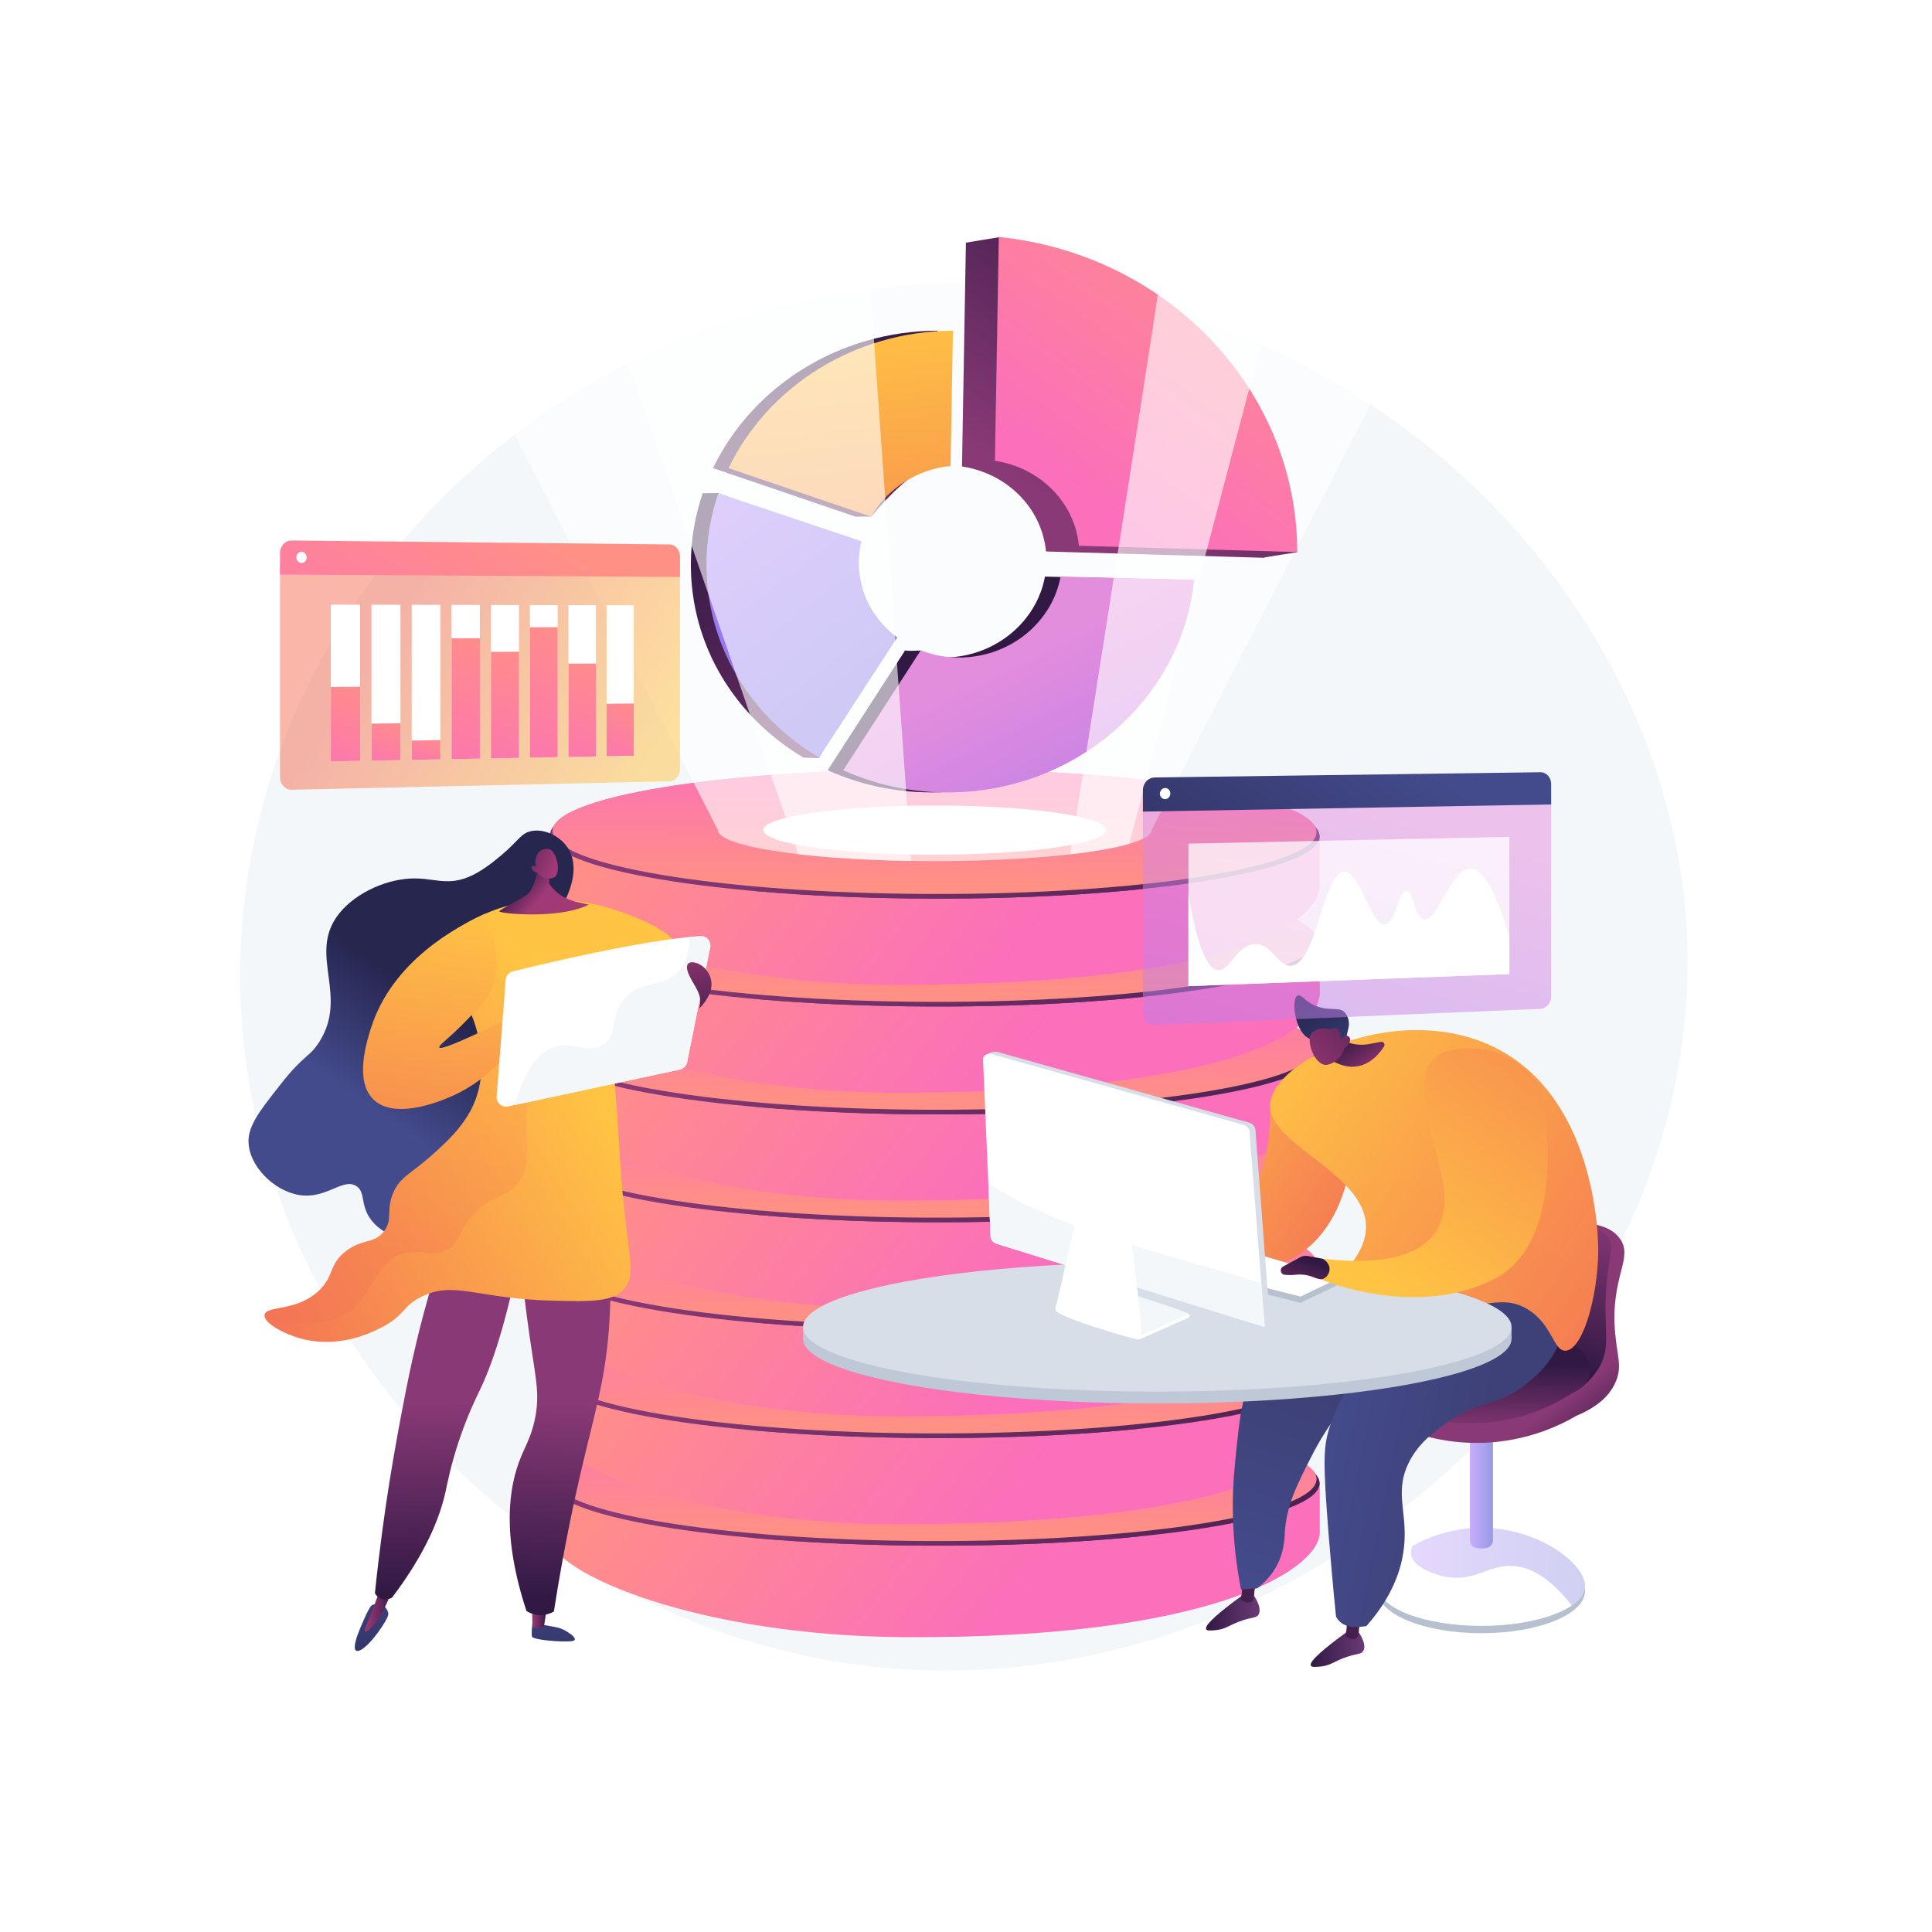 <?xml version="1.0" encoding="utf-8"?>
<!-- Generator: Adobe Illustrator 27.5.0, SVG Export Plug-In . SVG Version: 6.00 Build 0)  -->
<svg version="1.1" xmlns="http://www.w3.org/2000/svg" xmlns:xlink="http://www.w3.org/1999/xlink" x="0px" y="0px"
	 viewBox="0 0 3710 3710" style="enable-background:new 0 0 3710 3710;" xml:space="preserve">
<g id="Background">
	<g>
		<g>
			<rect style="fill:#FFFFFF;" width="3710" height="3710"/>
		</g>
	</g>
</g>
<g id="Illustration">
	<g>
		<path style="fill:#F4F7FA;" d="M1894.118,543.764C1182.55,523.042,566.182,1032.218,473.059,1700.319
			c-101.816,730.478,458.567,1387.733,1148.095,1493.002c857.657,130.938,1689.535-626.55,1614.841-1448.311
			C3179.719,1125.886,2617.441,564.828,1894.118,543.764z"/>
		<g>
			<g>
				<linearGradient id="SVGID_1_" gradientUnits="userSpaceOnUse" x1="1344.496" y1="2556.74" x2="1970.58" y2="3047.787">
					<stop  offset="0" style="stop-color:#FF9085"/>
					<stop  offset="1" style="stop-color:#FB6FBB"/>
				</linearGradient>
				<path style="fill:url(#SVGID_1_);" d="M1056.137,2845.855v109.042l0.158,0.006c6.684,65.813,281.953,186.684,681.763,188.919
					c587.858,3.285,786.386-127.988,795.624-195.204h0.219v-100.476L1056.137,2845.855z"/>
				
					<linearGradient id="SVGID_00000065069379414667909880000016598657580393501611_" gradientUnits="userSpaceOnUse" x1="3024.591" y1="3037.625" x2="1197.658" y2="2736.141" gradientTransform="matrix(1 0.022 0 1 0 -26.695)">
					<stop  offset="0" style="stop-color:#311944"/>
					<stop  offset="1" style="stop-color:#893976"/>
				</linearGradient>
				<path style="fill:url(#SVGID_00000065069379414667909880000016598657580393501611_);" d="M2533.901,2848.547
					c0,67.782-339.189,121.305-750.833,119.576c-404.355-1.698-726.932-56.252-726.932-121.876
					c0-65.624,322.578-119.174,726.932-119.614C2194.712,2726.187,2533.901,2780.766,2533.901,2848.547z"/>
				
					<linearGradient id="SVGID_00000159461001019346922140000000389309995947475353_" gradientUnits="userSpaceOnUse" x1="1796.683" y1="2929.864" x2="1791.59" y2="2670.136" gradientTransform="matrix(1 0.022 0 1 0 -26.695)">
					<stop  offset="0" style="stop-color:#FF9085"/>
					<stop  offset="1" style="stop-color:#FB6FBB"/>
				</linearGradient>
				<path style="fill:url(#SVGID_00000159461001019346922140000000389309995947475353_);" d="M2528.176,2840.299
					c0,67.273-336.599,120.507-745.199,118.927c-401.475-1.553-721.831-55.618-721.831-120.782
					c0-65.163,320.355-118.418,721.831-118.955C2191.577,2718.941,2528.176,2773.025,2528.176,2840.299z"/>
				
					<linearGradient id="SVGID_00000110454538236191788500000016695271131329452968_" gradientUnits="userSpaceOnUse" x1="1348.441" y1="2551.263" x2="1970.965" y2="3039.517">
					<stop  offset="0" style="stop-color:#FF9085"/>
					<stop  offset="1" style="stop-color:#FB6FBB"/>
				</linearGradient>
				<polygon style="fill:url(#SVGID_00000110454538236191788500000016695271131329452968_);" points="2533.901,2948.619 
					2533.901,2848.143 1056.137,2845.855 1056.137,2954.897 				"/>
				
					<linearGradient id="SVGID_00000026849692829209325760000008336902321507802032_" gradientUnits="userSpaceOnUse" x1="3024.591" y1="3037.625" x2="1197.658" y2="2736.141" gradientTransform="matrix(1 0.022 0 1 0 -26.695)">
					<stop  offset="0" style="stop-color:#311944"/>
					<stop  offset="1" style="stop-color:#893976"/>
				</linearGradient>
				<path style="fill:url(#SVGID_00000026849692829209325760000008336902321507802032_);" d="M2533.901,2848.547
					c0,67.782-339.189,121.305-750.833,119.576c-404.355-1.698-726.932-56.252-726.932-121.876
					c0-65.624,322.578-119.174,726.932-119.614C2194.712,2726.187,2533.901,2780.766,2533.901,2848.547z"/>
				
					<linearGradient id="SVGID_00000084493060464329823940000013250713791957775793_" gradientUnits="userSpaceOnUse" x1="1796.683" y1="2929.864" x2="1791.59" y2="2670.136" gradientTransform="matrix(1 0.022 0 1 0 -26.695)">
					<stop  offset="0" style="stop-color:#FF9085"/>
					<stop  offset="1" style="stop-color:#FB6FBB"/>
				</linearGradient>
				<path style="fill:url(#SVGID_00000084493060464329823940000013250713791957775793_);" d="M2528.176,2840.299
					c0,67.273-336.599,120.507-745.199,118.927c-401.475-1.553-721.831-55.618-721.831-120.782
					c0-65.163,320.355-118.418,721.831-118.955C2191.577,2718.941,2528.176,2773.025,2528.176,2840.299z"/>
			</g>
			<g>
				
					<linearGradient id="SVGID_00000150785993472516324550000015412247058391294874_" gradientUnits="userSpaceOnUse" x1="1344.669" y1="2349.94" x2="1971.434" y2="2841.52">
					<stop  offset="0" style="stop-color:#FF9085"/>
					<stop  offset="1" style="stop-color:#FB6FBB"/>
				</linearGradient>
				<path style="fill:url(#SVGID_00000150785993472516324550000015412247058391294874_);" d="M1056.137,2639.191v109.042
					l0.158,0.006c6.684,65.814,281.952,180.955,681.763,178.9c633.56-3.258,786.386-117.969,795.624-185.186h0.219v-100.475
					L1056.137,2639.191z"/>
				
					<linearGradient id="SVGID_00000182494711776258688180000016511537332222443177_" gradientUnits="userSpaceOnUse" x1="3024.592" y1="2830.96" x2="1197.658" y2="2529.476" gradientTransform="matrix(1 0.022 0 1 0 -26.695)">
					<stop  offset="0" style="stop-color:#311944"/>
					<stop  offset="1" style="stop-color:#893976"/>
				</linearGradient>
				<path style="fill:url(#SVGID_00000182494711776258688180000016511537332222443177_);" d="M2533.901,2641.883
					c0,67.782-339.189,121.305-750.833,119.576c-404.355-1.699-726.932-56.252-726.932-121.876
					c0-65.624,322.578-119.173,726.932-119.613C2194.712,2519.521,2533.901,2574.101,2533.901,2641.883z"/>
				
					<linearGradient id="SVGID_00000057867948129830385770000010797408646658852522_" gradientUnits="userSpaceOnUse" x1="1796.683" y1="2723.198" x2="1791.59" y2="2463.471" gradientTransform="matrix(1 0.022 0 1 0 -26.695)">
					<stop  offset="0" style="stop-color:#FF9085"/>
					<stop  offset="1" style="stop-color:#FB6FBB"/>
				</linearGradient>
				<path style="fill:url(#SVGID_00000057867948129830385770000010797408646658852522_);" d="M2528.176,2633.634
					c0,67.273-336.599,120.507-745.199,118.926c-401.475-1.552-721.831-55.617-721.831-120.781
					c0-65.164,320.355-118.418,721.831-118.956C2191.577,2512.275,2528.176,2566.361,2528.176,2633.634z"/>
				
					<linearGradient id="SVGID_00000063594148089863727120000013572450198925766273_" gradientUnits="userSpaceOnUse" x1="1348.441" y1="2344.598" x2="1970.965" y2="2832.852">
					<stop  offset="0" style="stop-color:#FF9085"/>
					<stop  offset="1" style="stop-color:#FB6FBB"/>
				</linearGradient>
				<polygon style="fill:url(#SVGID_00000063594148089863727120000013572450198925766273_);" points="2533.901,2741.953 
					2533.901,2641.478 1056.137,2639.191 1056.137,2748.233 				"/>
				
					<linearGradient id="SVGID_00000173145373551120397920000010447853075219455413_" gradientUnits="userSpaceOnUse" x1="3024.592" y1="2830.96" x2="1197.658" y2="2529.476" gradientTransform="matrix(1 0.022 0 1 0 -26.695)">
					<stop  offset="0" style="stop-color:#311944"/>
					<stop  offset="1" style="stop-color:#893976"/>
				</linearGradient>
				<path style="fill:url(#SVGID_00000173145373551120397920000010447853075219455413_);" d="M2533.901,2641.883
					c0,67.782-339.189,121.305-750.833,119.576c-404.355-1.699-726.932-56.252-726.932-121.876
					c0-65.624,322.578-119.173,726.932-119.613C2194.712,2519.521,2533.901,2574.101,2533.901,2641.883z"/>
				
					<linearGradient id="SVGID_00000018207008447044481240000001161591463945977991_" gradientUnits="userSpaceOnUse" x1="1796.683" y1="2723.198" x2="1791.59" y2="2463.471" gradientTransform="matrix(1 0.022 0 1 0 -26.695)">
					<stop  offset="0" style="stop-color:#FF9085"/>
					<stop  offset="1" style="stop-color:#FB6FBB"/>
				</linearGradient>
				<path style="fill:url(#SVGID_00000018207008447044481240000001161591463945977991_);" d="M2528.176,2633.634
					c0,67.273-336.599,120.507-745.199,118.926c-401.475-1.552-721.831-55.617-721.831-120.781
					c0-65.164,320.355-118.418,721.831-118.956C2191.577,2512.275,2528.176,2566.361,2528.176,2633.634z"/>
			</g>
			<g>
				
					<linearGradient id="SVGID_00000163751137322260934930000008694674967166003858_" gradientUnits="userSpaceOnUse" x1="1344.67" y1="2142.766" x2="1971.434" y2="2634.346">
					<stop  offset="0" style="stop-color:#FF9085"/>
					<stop  offset="1" style="stop-color:#FB6FBB"/>
				</linearGradient>
				<path style="fill:url(#SVGID_00000163751137322260934930000008694674967166003858_);" d="M1056.137,2432.018v109.041
					l0.158,0.007c6.684,65.813,281.952,180.955,681.763,178.9c633.56-3.258,786.386-117.97,795.624-185.186h0.219v-100.476
					L1056.137,2432.018z"/>
				
					<linearGradient id="SVGID_00000127739521338525867770000014834092088043051705_" gradientUnits="userSpaceOnUse" x1="3024.592" y1="2623.786" x2="1197.658" y2="2322.302" gradientTransform="matrix(1 0.022 0 1 0 -26.695)">
					<stop  offset="0" style="stop-color:#311944"/>
					<stop  offset="1" style="stop-color:#893976"/>
				</linearGradient>
				<path style="fill:url(#SVGID_00000127739521338525867770000014834092088043051705_);" d="M2533.901,2434.709
					c0,67.782-339.189,121.305-750.833,119.575c-404.355-1.698-726.932-56.252-726.932-121.876
					c0-65.624,322.578-119.173,726.932-119.613C2194.712,2312.348,2533.901,2366.927,2533.901,2434.709z"/>
				
					<linearGradient id="SVGID_00000126313170923605724990000015157255250955052203_" gradientUnits="userSpaceOnUse" x1="1796.683" y1="2516.025" x2="1791.59" y2="2256.298" gradientTransform="matrix(1 0.022 0 1 0 -26.695)">
					<stop  offset="0" style="stop-color:#FF9085"/>
					<stop  offset="1" style="stop-color:#FB6FBB"/>
				</linearGradient>
				<path style="fill:url(#SVGID_00000126313170923605724990000015157255250955052203_);" d="M2528.176,2426.461
					c0,67.273-336.599,120.506-745.199,118.926c-401.475-1.552-721.831-55.617-721.831-120.781
					c0-65.164,320.355-118.419,721.831-118.955C2191.577,2305.102,2528.176,2359.188,2528.176,2426.461z"/>
				
					<linearGradient id="SVGID_00000067931382529045618630000007549011588563484842_" gradientUnits="userSpaceOnUse" x1="1348.442" y1="2137.425" x2="1970.965" y2="2625.679">
					<stop  offset="0" style="stop-color:#FF9085"/>
					<stop  offset="1" style="stop-color:#FB6FBB"/>
				</linearGradient>
				<polygon style="fill:url(#SVGID_00000067931382529045618630000007549011588563484842_);" points="2533.901,2534.78 
					2533.901,2434.304 1056.137,2432.018 1056.137,2541.059 				"/>
				
					<linearGradient id="SVGID_00000155116325813998719020000012273337716927968399_" gradientUnits="userSpaceOnUse" x1="3024.592" y1="2623.786" x2="1197.658" y2="2322.302" gradientTransform="matrix(1 0.022 0 1 0 -26.695)">
					<stop  offset="0" style="stop-color:#311944"/>
					<stop  offset="1" style="stop-color:#893976"/>
				</linearGradient>
				<path style="fill:url(#SVGID_00000155116325813998719020000012273337716927968399_);" d="M2533.901,2434.709
					c0,67.782-339.189,121.305-750.833,119.575c-404.355-1.698-726.932-56.252-726.932-121.876
					c0-65.624,322.578-119.173,726.932-119.613C2194.712,2312.348,2533.901,2366.927,2533.901,2434.709z"/>
				
					<linearGradient id="SVGID_00000141446325565594827750000000961138197711884958_" gradientUnits="userSpaceOnUse" x1="1796.683" y1="2516.025" x2="1791.59" y2="2256.298" gradientTransform="matrix(1 0.022 0 1 0 -26.695)">
					<stop  offset="0" style="stop-color:#FF9085"/>
					<stop  offset="1" style="stop-color:#FB6FBB"/>
				</linearGradient>
				<path style="fill:url(#SVGID_00000141446325565594827750000000961138197711884958_);" d="M2528.176,2426.461
					c0,67.273-336.599,120.506-745.199,118.926c-401.475-1.552-721.831-55.617-721.831-120.781
					c0-65.164,320.355-118.419,721.831-118.955C2191.577,2305.102,2528.176,2359.188,2528.176,2426.461z"/>
			</g>
			<g>
				
					<linearGradient id="SVGID_00000155136246081897064880000003890057889035771789_" gradientUnits="userSpaceOnUse" x1="1344.669" y1="1935.593" x2="1971.434" y2="2427.174">
					<stop  offset="0" style="stop-color:#FF9085"/>
					<stop  offset="1" style="stop-color:#FB6FBB"/>
				</linearGradient>
				<path style="fill:url(#SVGID_00000155136246081897064880000003890057889035771789_);" d="M1056.137,2224.844v109.042
					l0.158,0.006c6.684,65.813,281.952,180.954,681.763,178.899c633.56-3.258,786.386-117.969,795.624-185.184h0.219v-100.475
					L1056.137,2224.844z"/>
				
					<linearGradient id="SVGID_00000127761088068616001830000004108546941639958709_" gradientUnits="userSpaceOnUse" x1="3024.592" y1="2416.613" x2="1197.658" y2="2115.129" gradientTransform="matrix(1 0.022 0 1 0 -26.695)">
					<stop  offset="0" style="stop-color:#311944"/>
					<stop  offset="1" style="stop-color:#893976"/>
				</linearGradient>
				<path style="fill:url(#SVGID_00000127761088068616001830000004108546941639958709_);" d="M2533.901,2227.536
					c0,67.782-339.189,121.305-750.833,119.576c-404.355-1.698-726.932-56.252-726.932-121.876
					c0-65.625,322.578-119.173,726.932-119.614C2194.712,2105.175,2533.901,2159.754,2533.901,2227.536z"/>
				
					<linearGradient id="SVGID_00000160894502083291983850000005981748038127339191_" gradientUnits="userSpaceOnUse" x1="1796.683" y1="2308.852" x2="1791.59" y2="2049.124" gradientTransform="matrix(1 0.022 0 1 0 -26.695)">
					<stop  offset="0" style="stop-color:#FF9085"/>
					<stop  offset="1" style="stop-color:#FB6FBB"/>
				</linearGradient>
				<path style="fill:url(#SVGID_00000160894502083291983850000005981748038127339191_);" d="M2528.176,2219.287
					c0,67.273-336.599,120.508-745.199,118.927c-401.475-1.553-721.831-55.617-721.831-120.781
					c0-65.164,320.355-118.419,721.831-118.956C2191.577,2097.93,2528.176,2152.014,2528.176,2219.287z"/>
				
					<linearGradient id="SVGID_00000183239440923447292170000017063463104467432380_" gradientUnits="userSpaceOnUse" x1="1348.441" y1="1930.252" x2="1970.965" y2="2418.506">
					<stop  offset="0" style="stop-color:#FF9085"/>
					<stop  offset="1" style="stop-color:#FB6FBB"/>
				</linearGradient>
				<polygon style="fill:url(#SVGID_00000183239440923447292170000017063463104467432380_);" points="2533.901,2327.608 
					2533.901,2227.132 1056.137,2224.844 1056.137,2333.886 				"/>
				
					<linearGradient id="SVGID_00000067220751531780046420000007096904886862359989_" gradientUnits="userSpaceOnUse" x1="3024.592" y1="2416.613" x2="1197.658" y2="2115.129" gradientTransform="matrix(1 0.022 0 1 0 -26.695)">
					<stop  offset="0" style="stop-color:#311944"/>
					<stop  offset="1" style="stop-color:#893976"/>
				</linearGradient>
				<path style="fill:url(#SVGID_00000067220751531780046420000007096904886862359989_);" d="M2533.901,2227.536
					c0,67.782-339.189,121.305-750.833,119.576c-404.355-1.698-726.932-56.252-726.932-121.876
					c0-65.625,322.578-119.173,726.932-119.614C2194.712,2105.175,2533.901,2159.754,2533.901,2227.536z"/>
				
					<linearGradient id="SVGID_00000128466951970483188340000002631105815045066138_" gradientUnits="userSpaceOnUse" x1="1796.683" y1="2308.852" x2="1791.59" y2="2049.124" gradientTransform="matrix(1 0.022 0 1 0 -26.695)">
					<stop  offset="0" style="stop-color:#FF9085"/>
					<stop  offset="1" style="stop-color:#FB6FBB"/>
				</linearGradient>
				<path style="fill:url(#SVGID_00000128466951970483188340000002631105815045066138_);" d="M2528.176,2219.287
					c0,67.273-336.599,120.508-745.199,118.927c-401.475-1.553-721.831-55.617-721.831-120.781
					c0-65.164,320.355-118.419,721.831-118.956C2191.577,2097.93,2528.176,2152.014,2528.176,2219.287z"/>
			</g>
			<g>
				
					<linearGradient id="SVGID_00000154413040844410446120000004150367749986493593_" gradientUnits="userSpaceOnUse" x1="1344.669" y1="1728.42" x2="1971.434" y2="2220">
					<stop  offset="0" style="stop-color:#FF9085"/>
					<stop  offset="1" style="stop-color:#FB6FBB"/>
				</linearGradient>
				<path style="fill:url(#SVGID_00000154413040844410446120000004150367749986493593_);" d="M1056.137,2017.671v109.041
					l0.158,0.008c6.684,65.813,281.952,180.955,681.763,178.899c633.56-3.258,786.386-117.969,795.624-185.185h0.219v-100.475
					L1056.137,2017.671z"/>
				
					<linearGradient id="SVGID_00000095337749249608950360000017938223400442298001_" gradientUnits="userSpaceOnUse" x1="3024.592" y1="2209.439" x2="1197.658" y2="1907.956" gradientTransform="matrix(1 0.022 0 1 0 -26.695)">
					<stop  offset="0" style="stop-color:#311944"/>
					<stop  offset="1" style="stop-color:#893976"/>
				</linearGradient>
				<path style="fill:url(#SVGID_00000095337749249608950360000017938223400442298001_);" d="M2533.901,2020.362
					c0,67.783-339.189,121.306-750.833,119.576c-404.355-1.698-726.932-56.253-726.932-121.876
					c0-65.625,322.578-119.174,726.932-119.614C2194.712,1898.001,2533.901,1952.581,2533.901,2020.362z"/>
				
					<linearGradient id="SVGID_00000120557906247506398130000015638376673827050151_" gradientUnits="userSpaceOnUse" x1="1796.683" y1="2101.679" x2="1791.59" y2="1841.951" gradientTransform="matrix(1 0.022 0 1 0 -26.695)">
					<stop  offset="0" style="stop-color:#FF9085"/>
					<stop  offset="1" style="stop-color:#FB6FBB"/>
				</linearGradient>
				<path style="fill:url(#SVGID_00000120557906247506398130000015638376673827050151_);" d="M2528.176,2012.114
					c0,67.273-336.599,120.507-745.199,118.927c-401.475-1.553-721.831-55.617-721.831-120.782
					c0-65.163,320.355-118.417,721.831-118.955C2191.577,1890.756,2528.176,1944.841,2528.176,2012.114z"/>
				
					<linearGradient id="SVGID_00000029029768117939086220000008157337313329334450_" gradientUnits="userSpaceOnUse" x1="1348.442" y1="1723.078" x2="1970.965" y2="2211.332">
					<stop  offset="0" style="stop-color:#FF9085"/>
					<stop  offset="1" style="stop-color:#FB6FBB"/>
				</linearGradient>
				<polygon style="fill:url(#SVGID_00000029029768117939086220000008157337313329334450_);" points="2533.901,2120.434 
					2533.901,2019.958 1056.137,2017.671 1056.137,2126.712 				"/>
				
					<linearGradient id="SVGID_00000120554858114198695910000003398387341625755578_" gradientUnits="userSpaceOnUse" x1="3024.592" y1="2209.439" x2="1197.658" y2="1907.956" gradientTransform="matrix(1 0.022 0 1 0 -26.695)">
					<stop  offset="0" style="stop-color:#311944"/>
					<stop  offset="1" style="stop-color:#893976"/>
				</linearGradient>
				<path style="fill:url(#SVGID_00000120554858114198695910000003398387341625755578_);" d="M2533.901,2020.362
					c0,67.783-339.189,121.306-750.833,119.576c-404.355-1.698-726.932-56.253-726.932-121.876
					c0-65.625,322.578-119.174,726.932-119.614C2194.712,1898.001,2533.901,1952.581,2533.901,2020.362z"/>
				
					<linearGradient id="SVGID_00000104673802439304203770000015598978283707222947_" gradientUnits="userSpaceOnUse" x1="1796.683" y1="2101.679" x2="1791.59" y2="1841.951" gradientTransform="matrix(1 0.022 0 1 0 -26.695)">
					<stop  offset="0" style="stop-color:#FF9085"/>
					<stop  offset="1" style="stop-color:#FB6FBB"/>
				</linearGradient>
				<path style="fill:url(#SVGID_00000104673802439304203770000015598978283707222947_);" d="M2528.176,2012.114
					c0,67.273-336.599,120.507-745.199,118.927c-401.475-1.553-721.831-55.617-721.831-120.782
					c0-65.163,320.355-118.417,721.831-118.955C2191.577,1890.756,2528.176,1944.841,2528.176,2012.114z"/>
			</g>
			<g>
				
					<linearGradient id="SVGID_00000129891623753670621110000008673298843636981423_" gradientUnits="userSpaceOnUse" x1="1344.67" y1="1521.247" x2="1971.434" y2="2012.827">
					<stop  offset="0" style="stop-color:#FF9085"/>
					<stop  offset="1" style="stop-color:#FB6FBB"/>
				</linearGradient>
				<path style="fill:url(#SVGID_00000129891623753670621110000008673298843636981423_);" d="M1056.137,1810.498v109.042
					l0.158,0.006c6.684,65.813,281.952,180.956,681.763,178.899c633.56-3.257,786.386-117.969,795.624-185.184h0.219v-100.476
					L1056.137,1810.498z"/>
				
					<linearGradient id="SVGID_00000178915517400762302240000014993863465857003444_" gradientUnits="userSpaceOnUse" x1="3024.591" y1="2002.266" x2="1197.658" y2="1700.783" gradientTransform="matrix(1 0.022 0 1 0 -26.695)">
					<stop  offset="0" style="stop-color:#311944"/>
					<stop  offset="1" style="stop-color:#893976"/>
				</linearGradient>
				<path style="fill:url(#SVGID_00000178915517400762302240000014993863465857003444_);" d="M2533.901,1813.189
					c0,67.782-339.189,121.306-750.833,119.576c-404.355-1.698-726.932-56.252-726.932-121.876
					c0-65.625,322.578-119.174,726.932-119.614C2194.712,1690.828,2533.901,1745.407,2533.901,1813.189z"/>
				
					<linearGradient id="SVGID_00000005235100535098389320000004568506759305116070_" gradientUnits="userSpaceOnUse" x1="1796.683" y1="1894.506" x2="1791.59" y2="1634.778" gradientTransform="matrix(1 0.022 0 1 0 -26.695)">
					<stop  offset="0" style="stop-color:#FF9085"/>
					<stop  offset="1" style="stop-color:#FB6FBB"/>
				</linearGradient>
				<path style="fill:url(#SVGID_00000005235100535098389320000004568506759305116070_);" d="M2528.176,1804.941
					c0,67.274-336.599,120.507-745.199,118.927c-401.475-1.552-721.831-55.618-721.831-120.782
					c0-65.163,320.355-118.418,721.831-118.956C2191.577,1683.583,2528.176,1737.668,2528.176,1804.941z"/>
				
					<linearGradient id="SVGID_00000071536814813831724470000004753077511179623571_" gradientUnits="userSpaceOnUse" x1="1348.442" y1="1515.905" x2="1970.965" y2="2004.159">
					<stop  offset="0" style="stop-color:#FF9085"/>
					<stop  offset="1" style="stop-color:#FB6FBB"/>
				</linearGradient>
				<polygon style="fill:url(#SVGID_00000071536814813831724470000004753077511179623571_);" points="2533.901,1913.261 
					2533.901,1812.785 1056.137,1810.498 1056.137,1919.54 				"/>
				
					<linearGradient id="SVGID_00000163768241111278761600000002108961064919707293_" gradientUnits="userSpaceOnUse" x1="3024.591" y1="2002.266" x2="1197.658" y2="1700.783" gradientTransform="matrix(1 0.022 0 1 0 -26.695)">
					<stop  offset="0" style="stop-color:#311944"/>
					<stop  offset="1" style="stop-color:#893976"/>
				</linearGradient>
				<path style="fill:url(#SVGID_00000163768241111278761600000002108961064919707293_);" d="M2533.901,1813.189
					c0,67.782-339.189,121.306-750.833,119.576c-404.355-1.698-726.932-56.252-726.932-121.876
					c0-65.625,322.578-119.174,726.932-119.614C2194.712,1690.828,2533.901,1745.407,2533.901,1813.189z"/>
				
					<linearGradient id="SVGID_00000109016891326477068970000013838800986095540645_" gradientUnits="userSpaceOnUse" x1="1796.683" y1="1894.506" x2="1791.59" y2="1634.778" gradientTransform="matrix(1 0.022 0 1 0 -26.695)">
					<stop  offset="0" style="stop-color:#FF9085"/>
					<stop  offset="1" style="stop-color:#FB6FBB"/>
				</linearGradient>
				<path style="fill:url(#SVGID_00000109016891326477068970000013838800986095540645_);" d="M2528.176,1804.941
					c0,67.274-336.599,120.507-745.199,118.927c-401.475-1.552-721.831-55.618-721.831-120.782
					c0-65.163,320.355-118.418,721.831-118.956C2191.577,1683.583,2528.176,1737.668,2528.176,1804.941z"/>
			</g>
			<g>
				
					<linearGradient id="SVGID_00000150091339060052271720000008687111247046146733_" gradientUnits="userSpaceOnUse" x1="1344.669" y1="1314.074" x2="1971.434" y2="1805.654">
					<stop  offset="0" style="stop-color:#FF9085"/>
					<stop  offset="1" style="stop-color:#FB6FBB"/>
				</linearGradient>
				<path style="fill:url(#SVGID_00000150091339060052271720000008687111247046146733_);" d="M1056.137,1603.325v109.042
					l0.158,0.007c6.684,65.813,281.952,180.954,681.763,178.899c633.56-3.257,786.386-117.969,795.624-185.185h0.219v-100.476
					L1056.137,1603.325z"/>
				
					<linearGradient id="SVGID_00000036249912750115771710000016325137786633992371_" gradientUnits="userSpaceOnUse" x1="3024.592" y1="1795.093" x2="1197.658" y2="1493.61" gradientTransform="matrix(1 0.022 0 1 0 -26.695)">
					<stop  offset="0" style="stop-color:#311944"/>
					<stop  offset="1" style="stop-color:#893976"/>
				</linearGradient>
				<path style="fill:url(#SVGID_00000036249912750115771710000016325137786633992371_);" d="M2533.901,1606.016
					c0,67.781-339.189,121.305-750.833,119.575c-404.355-1.698-726.932-56.252-726.932-121.876
					c0-65.624,322.578-119.173,726.932-119.613C2194.712,1483.656,2533.901,1538.234,2533.901,1606.016z"/>
				
					<linearGradient id="SVGID_00000028318060415009106480000016815468677280869274_" gradientUnits="userSpaceOnUse" x1="1796.683" y1="1687.333" x2="1791.59" y2="1427.605" gradientTransform="matrix(1 0.022 0 1 0 -26.695)">
					<stop  offset="0" style="stop-color:#FF9085"/>
					<stop  offset="1" style="stop-color:#FB6FBB"/>
				</linearGradient>
				<path style="fill:url(#SVGID_00000028318060415009106480000016815468677280869274_);" d="M2528.176,1597.768
					c0,67.273-336.599,120.506-745.199,118.927c-401.475-1.553-721.831-55.617-721.831-120.782
					c0-65.163,320.355-118.418,721.831-118.954C2191.577,1476.41,2528.176,1530.494,2528.176,1597.768z"/>
				
					<linearGradient id="SVGID_00000180342855296003132540000004376423118872560813_" gradientUnits="userSpaceOnUse" x1="1348.442" y1="1308.732" x2="1970.965" y2="1796.986">
					<stop  offset="0" style="stop-color:#FF9085"/>
					<stop  offset="1" style="stop-color:#FB6FBB"/>
				</linearGradient>
				<polygon style="fill:url(#SVGID_00000180342855296003132540000004376423118872560813_);" points="2533.901,1706.088 
					2533.901,1605.612 1056.137,1603.325 1056.137,1712.366 				"/>
				
					<linearGradient id="SVGID_00000179644676936405211900000002468609015193695893_" gradientUnits="userSpaceOnUse" x1="3024.592" y1="1795.093" x2="1197.658" y2="1493.61" gradientTransform="matrix(1 0.022 0 1 0 -26.695)">
					<stop  offset="0" style="stop-color:#311944"/>
					<stop  offset="1" style="stop-color:#893976"/>
				</linearGradient>
				<path style="fill:url(#SVGID_00000179644676936405211900000002468609015193695893_);" d="M2533.901,1606.016
					c0,67.781-339.189,121.305-750.833,119.575c-404.355-1.698-726.932-56.252-726.932-121.876
					c0-65.624,322.578-119.173,726.932-119.613C2194.712,1483.656,2533.901,1538.234,2533.901,1606.016z"/>
				
					<linearGradient id="SVGID_00000060742816072339541590000003404064829125585540_" gradientUnits="userSpaceOnUse" x1="1796.683" y1="1687.333" x2="1791.59" y2="1427.605" gradientTransform="matrix(1 0.022 0 1 0 -26.695)">
					<stop  offset="0" style="stop-color:#FF9085"/>
					<stop  offset="1" style="stop-color:#FB6FBB"/>
				</linearGradient>
				<path style="fill:url(#SVGID_00000060742816072339541590000003404064829125585540_);" d="M2528.176,1597.768
					c0,67.273-336.599,120.506-745.199,118.927c-401.475-1.553-721.831-55.617-721.831-120.782
					c0-65.163,320.355-118.418,721.831-118.954C2191.577,1476.41,2528.176,1530.494,2528.176,1597.768z"/>
			</g>
		</g>
		<ellipse style="fill:#FFFFFF;" cx="1795.019" cy="1593.976" rx="329.341" ry="47.2"/>
		<path style="opacity:0.62;fill:#FFFFFF;" d="M2739.024,568.047c0-32.956-422.646-59.674-944.005-59.674
			s-944.005,26.717-944.005,59.674c0,1.273,0.706,2.536,1.949,3.79l525.682,1022.14c0,32.957,186.417,59.674,416.374,59.674
			c229.957,0,416.374-26.716,416.374-59.674l525.682-1022.14C2738.317,570.583,2739.024,569.32,2739.024,568.047z"/>
		<g>
			<g>
				<g>
					<g>
						
							<linearGradient id="SVGID_00000142172591338112936020000005427621892397320880_" gradientUnits="userSpaceOnUse" x1="1565.449" y1="594.397" x2="1659.016" y2="1440.242">
							<stop  offset="0" style="stop-color:#311944"/>
							<stop  offset="1" style="stop-color:#893976"/>
						</linearGradient>
						<path style="fill:url(#SVGID_00000142172591338112936020000005427621892397320880_);" d="M1642.855,992.123l30.412-0.167
							c0,0,72.852-92.163,122.082-97.257l4.561-259.66c-188.55,0.631-354.956,106.865-430.74,263.878L1642.855,992.123z"/>
						
							<linearGradient id="SVGID_00000051385045039777301720000000276521547753584260_" gradientUnits="userSpaceOnUse" x1="1909.237" y1="1261.924" x2="2274.283" y2="1999.243">
							<stop  offset="0" style="stop-color:#311944"/>
							<stop  offset="1" style="stop-color:#893976"/>
						</linearGradient>
						<path style="fill:url(#SVGID_00000051385045039777301720000000276521547753584260_);" d="M2006.593,1107.198
							c-15.458,85.316-93.178,152.391-188.394,155.352c-23.44,0.729-50.77-13.319-50.77-13.319s-25.07,1.379-29.362-0.294
							l-148.625,230.115c69.082,31.185,147.123,46.464,228.757,41.774c237.397-13.638,424.042-192.346,444.77-407.487
							L2006.593,1107.198z"/>
						
							<linearGradient id="SVGID_00000122687318974187432960000008810894992094168242_" gradientUnits="userSpaceOnUse" x1="1334.368" y1="952.582" x2="1869.505" y2="1640.615">
							<stop  offset="0" style="stop-color:#311944"/>
							<stop  offset="1" style="stop-color:#893976"/>
						</linearGradient>
						<path style="fill:url(#SVGID_00000122687318974187432960000008810894992094168242_);" d="M1542.922,1454.845l29.734,1.028
							l120.255-231.823c-44.865-33.218-73.699-84.91-73.699-143.54c0-14.166,1.7-27.979,4.897-41.275l-244.937-92.439l-29.792,0.349
							c-14.756,43.255-22.723,89.279-22.723,136.957C1326.658,1241.977,1413.282,1377.904,1542.922,1454.845z"/>
					</g>
					<g>
						
							<linearGradient id="SVGID_00000031916964346469576940000014218758946793356446_" gradientUnits="userSpaceOnUse" x1="2380.616" y1="473.564" x2="2024.199" y2="970.586">
							<stop  offset="0" style="stop-color:#311944"/>
							<stop  offset="1" style="stop-color:#893976"/>
						</linearGradient>
						<path style="fill:url(#SVGID_00000031916964346469576940000014218758946793356446_);" d="M1847.316,895.829
							c86.709,12.903,153.378,80.097,161.297,163.138l419.239,12.148c0-0.089,0.001-0.177,0.002-0.266c0,0,0.001-0.135,0.002-0.266
							c0.002-0.315,63.202-10.163,63.201-10.203c-0.02-2.873-572.711-604.87-572.711-604.87l-63.52,10.438
							C1854.827,465.948,1849.819,752.535,1847.316,895.829z"/>
					</g>
				</g>
				<g>
					<g>
						
							<linearGradient id="SVGID_00000052089340561287690570000015286268788517058495_" gradientUnits="userSpaceOnUse" x1="1595.512" y1="594.979" x2="1688.214" y2="1433.002">
							<stop  offset="0" style="stop-color:#FFC444"/>
							<stop  offset="0.996" style="stop-color:#F36F56"/>
						</linearGradient>
						<path style="fill:url(#SVGID_00000052089340561287690570000015286268788517058495_);" d="M1672.853,992.123
							c30.363-53.12,86.854-90.632,152.494-97.424l4.561-259.66c-188.55,0.631-354.956,106.865-430.74,263.878L1672.853,992.123z"/>
						
							<linearGradient id="SVGID_00000037678021359835100450000014584895000109828993_" gradientUnits="userSpaceOnUse" x1="1939.236" y1="1261.924" x2="2304.281" y2="1999.243">
							<stop  offset="0.004" style="stop-color:#E38DDD"/>
							<stop  offset="1" style="stop-color:#9571F6"/>
						</linearGradient>
						<path style="fill:url(#SVGID_00000037678021359835100450000014584895000109828993_);" d="M2036.592,1107.198
							c-15.458,85.316-93.178,152.391-188.394,155.352c-28.391,0.883-55.518-4.018-80.131-13.613l-148.625,230.115
							c69.082,31.185,147.124,46.464,228.757,41.774c237.397-13.638,424.042-192.346,444.77-407.487L2036.592,1107.198z"/>
						
							<linearGradient id="SVGID_00000067206244841697763600000015165762902993674941_" gradientUnits="userSpaceOnUse" x1="1364.474" y1="952.719" x2="1880.669" y2="1616.398">
							<stop  offset="0" style="stop-color:#AA80F9"/>
							<stop  offset="0.996" style="stop-color:#6165D7"/>
						</linearGradient>
						<path style="fill:url(#SVGID_00000067206244841697763600000015165762902993674941_);" d="M1572.92,1454.845l149.989-230.795
							c-44.866-33.218-73.699-84.91-73.699-143.54c0-14.166,1.7-27.979,4.897-41.275l-274.728-92.091
							c-14.756,43.255-22.723,89.279-22.723,136.957C1356.657,1241.977,1443.28,1377.904,1572.92,1454.845z"/>
					</g>
					<g>
						
							<linearGradient id="SVGID_00000175317495539950997610000000693667970695037883_" gradientUnits="userSpaceOnUse" x1="2464.724" y1="394.764" x2="2073.658" y2="940.103">
							<stop  offset="0" style="stop-color:#FF9085"/>
							<stop  offset="1" style="stop-color:#FB6FBB"/>
						</linearGradient>
						<path style="fill:url(#SVGID_00000175317495539950997610000000693667970695037883_);" d="M1910.52,884.881
							c86.709,12.903,153.378,80.096,161.297,163.138l419.239,12.148c0-0.177,0.003-0.354,0.003-0.532
							c0-307.553-245.049-570.754-573.03-604.635L1910.52,884.881z"/>
					</g>
				</g>
				<g style="opacity:0.3;">
					
						<linearGradient id="SVGID_00000040565661767563370290000006660074904353380232_" gradientUnits="userSpaceOnUse" x1="1764.997" y1="1354.034" x2="2122.26" y2="2075.634">
						<stop  offset="0.004" style="stop-color:#E38DDD"/>
						<stop  offset="1" style="stop-color:#9571F6"/>
					</linearGradient>
					<path style="fill:url(#SVGID_00000040565661767563370290000006660074904353380232_);" d="M1790.877,1256.269
						c-7.806-2.005-15.424-4.452-22.812-7.332l-148.625,230.115c69.081,31.185,147.123,46.464,228.756,41.774
						c65.956-3.789,127.984-20.336,183.636-46.85c-56.176-8.507-106.33-29.811-146.379-65.316
						C1839.83,1368.212,1810.242,1311.953,1790.877,1256.269z"/>
				</g>
				<g style="opacity:0.3;">
					
						<linearGradient id="SVGID_00000011727531740380616520000007892262594447200187_" gradientUnits="userSpaceOnUse" x1="1552.637" y1="600.561" x2="1645.148" y2="1436.851">
						<stop  offset="0" style="stop-color:#FFC444"/>
						<stop  offset="0.996" style="stop-color:#F36F56"/>
					</linearGradient>
					<path style="fill:url(#SVGID_00000011727531740380616520000007892262594447200187_);" d="M1740.986,738.102
						c-17.649-32.549-42.887-57.219-71.204-76.066c-119.155,41.113-217.305,126.433-270.614,236.88l273.685,93.206
						c18.999-33.239,48.23-60.365,83.529-77.679C1763.515,845.357,1771.607,794.574,1740.986,738.102z"/>
				</g>
			</g>
		</g>
		<g>
			<path style="opacity:0.62;fill:#FFFFFF;" d="M1146.575,524.683c83.753,239.699,287.041,828.033,386.365,1115.661
				c60.497,7.032,135.019,11.681,216.627,12.951l-81.606-1144.381C1467.324,510.619,1286.675,516.309,1146.575,524.683z"/>
			<path style="opacity:0.62;fill:#FFFFFF;" d="M2231.04,515.11c-36.416,243.083-131.786,846.329-176.036,1125.475
				c47.274-5.424,86.11-12.292,113.258-20.141c74.071-280.331,222.29-841.446,288.955-1094.922
				C2390.706,521.384,2314.544,517.864,2231.04,515.11z"/>
		</g>
		<g>
			
				<linearGradient id="SVGID_00000183953255634469102020000000791035330312905898_" gradientUnits="userSpaceOnUse" x1="2692.939" y1="2993.892" x2="2712.194" y2="3340.497" gradientTransform="matrix(-1 0 0 1 3763.57 0)">
				<stop  offset="0" style="stop-color:#444B8C"/>
				<stop  offset="0.996" style="stop-color:#26264F"/>
			</linearGradient>
			<path style="fill:url(#SVGID_00000183953255634469102020000000791035330312905898_);" d="M1022.397,3117.139
				c0,0-2.408,19.16-0.792,25.579c1.617,6.419,57.324,11.058,76.234,8.827c18.909-2.232-11.263-21.547-23.312-25.172
				C1062.48,3122.747,1022.397,3117.139,1022.397,3117.139z"/>
			
				<linearGradient id="SVGID_00000088855905060148620670000012530788677536037504_" gradientUnits="userSpaceOnUse" x1="2713.131" y1="3105.045" x2="2741.965" y2="3105.045" gradientTransform="matrix(-1 0 0 1 3763.57 0)">
				<stop  offset="0" style="stop-color:#311944"/>
				<stop  offset="1" style="stop-color:#A03976"/>
			</linearGradient>
			<path style="fill:url(#SVGID_00000088855905060148620670000012530788677536037504_);" d="M1050.439,3085.177l-5.872,38.44
				c0,0-14.973,6.73-22.17,0.08l-0.792-40.237L1050.439,3085.177z"/>
			
				<linearGradient id="SVGID_00000173843529191482745790000002156101642345291408_" gradientUnits="userSpaceOnUse" x1="3041.46" y1="2974.534" x2="3060.715" y2="3321.128" gradientTransform="matrix(-1 0 0 1 3763.57 0)">
				<stop  offset="0" style="stop-color:#444B8C"/>
				<stop  offset="0.996" style="stop-color:#26264F"/>
			</linearGradient>
			<path style="fill:url(#SVGID_00000173843529191482745790000002156101642345291408_);" d="M736.398,3083.459
				c0,0,11.82,8.771,8.669,19.276c-3.15,10.504-30.731,52.595-50.388,64.541c-19.656,11.947-13.494-12.942-7.774-28.444
				c5.72-15.502,20.336-49.649,26.042-55.373C718.651,3077.736,736.398,3083.459,736.398,3083.459z"/>
			
				<linearGradient id="SVGID_00000152983467942562482390000000896822313647814033_" gradientUnits="userSpaceOnUse" x1="3005.911" y1="3087.266" x2="3063.255" y2="3087.266" gradientTransform="matrix(-1 0 0 1 3763.57 0)">
				<stop  offset="0" style="stop-color:#311944"/>
				<stop  offset="1" style="stop-color:#A03976"/>
			</linearGradient>
			<path style="fill:url(#SVGID_00000152983467942562482390000000896822313647814033_);" d="M757.66,3041.227
				c-5.714,15.927-11.209,29.022-15.508,38.68c-9.511,21.367-14.708,29.385-20.595,36.336c-5.134,6.054-17.287,18.973-20.555,16.823
				c-3.318-2.181,5.574-17.888,22.712-63.889c2.489-6.677,10.349-27.95,10.349-27.95l0,0H757.66z"/>
			
				<linearGradient id="SVGID_00000109021558712614436140000005644148580021284529_" gradientUnits="userSpaceOnUse" x1="2697.657" y1="3070.315" x2="2688.029" y2="2698.046" gradientTransform="matrix(-1 0 0 1 3763.57 0)">
				<stop  offset="0" style="stop-color:#311944"/>
				<stop  offset="1" style="stop-color:#893976"/>
			</linearGradient>
			<path style="fill:url(#SVGID_00000109021558712614436140000005644148580021284529_);" d="M1167.102,2375.716
				c4.077,40.033,7.988,102.167,2.14,177.579c-7.622,98.251-27.268,160.422-51.906,265.18
				c-15.058,64.021-35.345,158.248-53.706,276.093c-4.26,2.438-16.793,8.85-32.929,6.456c-9.035-1.342-15.792-4.933-19.782-7.515
				c-48.172-147.198-33.945-238.417-10.697-295.248c9.909-24.226,21.923-43.337,28.345-80.575
				c8.497-49.267-2.009-76.808-16.992-190.929c-10.68-81.339-8.832-93.913-1.725-106.111
				C1038.253,2371.873,1125.13,2372.826,1167.102,2375.716z"/>
			
				<linearGradient id="SVGID_00000144334736222307860640000010230550845489654975_" gradientUnits="userSpaceOnUse" x1="2911.709" y1="3064.779" x2="2902.081" y2="2692.51" gradientTransform="matrix(-1 0 0 1 3763.57 0)">
				<stop  offset="0" style="stop-color:#311944"/>
				<stop  offset="1" style="stop-color:#893976"/>
			</linearGradient>
			<path style="fill:url(#SVGID_00000144334736222307860640000010230550845489654975_);" d="M1001.292,2392.834
				c-29.51,152.399-58.473,232.442-80.391,277.715c-5.405,11.164-23.44,47.186-40.489,98.829
				c-15.094,45.712-21.384,79.34-24.604,94.139c-10.174,46.715-35.319,114.923-102.977,204.386
				c-0.843,0.495-12.38,7.02-23.409,1.204c-5.581-2.946-8.365-7.64-9.47-9.828c8.845-85.534,18.999-157.408,27.812-212.88
				c1.85-11.634,9.994-62.536,22.765-129.786c4.999-26.319,12.322-64.88,21.095-104.487
				c10.923-49.323,27.673-116.423,53.487-196.828C897.171,2407.808,949.232,2400.324,1001.292,2392.834z"/>
			
				<linearGradient id="SVGID_00000062875881576851418310000010800880955598270381_" gradientUnits="userSpaceOnUse" x1="3043.114" y1="2132.927" x2="2908.327" y2="1941.979" gradientTransform="matrix(-1 0 0 1 3763.57 0)">
				<stop  offset="0" style="stop-color:#444B8C"/>
				<stop  offset="0.996" style="stop-color:#26264F"/>
			</linearGradient>
			<path style="fill:url(#SVGID_00000062875881576851418310000010800880955598270381_);" d="M1026.432,1790.034
				c16.735-15.469,48.753-33.302,64.812-74.759c4.834-12.479,21.96-56.694-3.303-90.516c-14.993-20.077-42.845-33.709-67.393-28.883
				c-20.978,4.125-24.258,18.734-59.905,48.138c-13.875,11.445-36.177,29.842-61,40.07c-42.526,17.526-68.075,1.035-110.769,2.915
				c-52.45,2.313-113.379,31.584-142.735,74.151c-52.103,75.547,23.373,152.186-33.697,240.691
				c-18.701,28.996-27.916,22.495-72.208,78.626c-44.35,56.205-66.526,84.304-62.579,118.741
				c5.476,47.793,56.954,93.449,105.431,96.551c47.354,3.035,77.456-34.223,101.564-17.925
				c17.159,11.596,7.348,34.154,25.572,61.263c23.492,34.951,69.666,41.915,77.122,43.037
				c69.216,10.441,162.543-70.722,202.181-166.88C1061.001,2041.857,935.445,1874.137,1026.432,1790.034z"/>
			
				<linearGradient id="SVGID_00000175311359014003347070000014086022853625315760_" gradientUnits="userSpaceOnUse" x1="1132.507" y1="2075.907" x2="406.685" y2="2497.352">
				<stop  offset="0" style="stop-color:#FFC444"/>
				<stop  offset="0.996" style="stop-color:#F36F56"/>
			</linearGradient>
			<path style="fill:url(#SVGID_00000175311359014003347070000014086022853625315760_);" d="M1310.447,1838.172
				c0.47-48.401-109.478-87.081-159.786-99.542c-78.256-19.388-140.922-7.215-156.142-3.994
				c-97.595,20.679-158.377,79.241-181.254,103.856c18.733,12.198,70.428,49.417,96.03,120.026
				c7.967,21.969,31.499,97.072-2.156,167.419c-19.392,40.535-53.697,70.966-79.749,94.083
				c-39.078,34.667-59.316,39.996-72.417,71.053c-14.267,33.823,0.109,50.313-17.608,73.468
				c-19.028,24.865-41.322,13.307-73.574,38.454c-33.038,25.754-21.281,46.954-51.347,75.417
				c-43.688,41.355-101.603,27.924-104.3,46.534c-2.321,16.008,38.841,37.726,73.812,46.534
				c69.255,17.444,129.661-11.834,147.624-20.86c49.733-24.984,41.142-41.156,79.058-60.205
				c63.491-31.892,106.881,3.598,251.491,7.253c78.31,1.981,117.907,2.425,139.601-24.069c19.811-24.201,9.397-50.747-2.491-165.15
				c-5.659-54.45-7.7-109.22-11.87-163.801c-11.796-154.401-12.156-167.988-1.684-189.337
				C1221.198,1878.838,1310.025,1881.61,1310.447,1838.172z"/>
			<g style="opacity:0.3;">
				
					<linearGradient id="SVGID_00000009578813110905740940000015609941594303845040_" gradientUnits="userSpaceOnUse" x1="2897.654" y1="1728.447" x2="3008.907" y2="2408.801" gradientTransform="matrix(-1 0 0 1 3763.57 0)">
					<stop  offset="0" style="stop-color:#FFC444"/>
					<stop  offset="0.996" style="stop-color:#F36F56"/>
				</linearGradient>
				<path style="fill:url(#SVGID_00000009578813110905740940000015609941594303845040_);" d="M612.443,2478.411
					c30.067-28.463,18.309-49.662,51.347-75.417c32.253-25.147,54.546-13.589,73.574-38.454
					c17.718-23.155,3.341-39.645,17.608-73.468c13.101-31.057,33.339-36.386,72.417-71.053
					c26.052-23.117,60.358-53.548,79.749-94.083c33.655-70.346,10.123-145.45,2.156-167.419
					c-25.602-70.609-77.297-107.828-96.03-120.026c1.803-1.944,3.93-4.156,6.205-6.488
					c123.424,16.961,195.386,88.278,204.286,109.396c20.572,48.814-11.996,66.748-12.837,207.533
					c-0.401,67.292,6.857,93.864-14.976,121.95c-24.972,32.123-53.748,22.182-89.858,64.185
					c-27.745,32.267-23.302,52.726-49.209,66.322c-27.857,14.616-45.601-2.42-77.021,4.281
					c-52.491,11.193-63.713,71.718-98.415,104.832c-26.241,25.04-74.759,42.547-170.444,23.756
					c-2.213-3.222-3.282-6.368-2.854-9.314C510.84,2506.335,568.755,2519.766,612.443,2478.411z"/>
			</g>
			
				<linearGradient id="SVGID_00000132068995101023557650000005956368545016098704_" gradientUnits="userSpaceOnUse" x1="2874.641" y1="1732.211" x2="2985.893" y2="2412.563" gradientTransform="matrix(-1 0 0 1 3763.57 0)">
				<stop  offset="0" style="stop-color:#FFC444"/>
				<stop  offset="0.996" style="stop-color:#F36F56"/>
			</linearGradient>
			<path style="fill:url(#SVGID_00000132068995101023557650000005956368545016098704_);" d="M986.316,1979.378
				c13.12,27.861-47.169,92.754-114.179,123.566c-13.652,6.281-111.698,51.36-155.396,8.012
				c-36.107-35.823-12.803-109.891-4.484-136.335c40.851-129.849,166.309-195.901,218.886-219.725
				c39.238,98.112,16.13,141.832,7.034,155.484c-9.502,14.259-36.021,44.214-64.185,70.603
				c-19.811,18.559-32.147,27.592-30.488,30.487c2.064,3.603,25.286-3.203,115.482-47.105
				C969.444,1966.058,981.833,1969.863,986.316,1979.378z"/>
			<path style="fill:#FFFFFF;" d="M1363.715,1819.307l-44.255,220.396c-1.419,7.063-6.892,12.61-13.936,14.121l-329.987,70.819
				c-11.825,2.538-22.761-7.023-21.824-19.081l17.416-224.15c0.604-7.779,6.115-14.285,13.692-16.154
				c52.345-12.919,253.823-61.302,360.087-67.589C1356.777,1796.967,1366.055,1807.65,1363.715,1819.307z"/>
			
				<linearGradient id="SVGID_00000144301594679736209690000007800371868835952532_" gradientUnits="userSpaceOnUse" x1="1934.319" y1="1126.889" x2="1911.856" y2="1186.792" gradientTransform="matrix(-0.863 0.505 0.505 0.863 2082.961 -259.511)">
				<stop  offset="0" style="stop-color:#311944"/>
				<stop  offset="1" style="stop-color:#A03976"/>
			</linearGradient>
			<path style="fill:url(#SVGID_00000144301594679736209690000007800371868835952532_);" d="M1034.579,1658.343
				c0,0-6.225,49.761-24.59,61.162c-18.367,11.396-48.057,26.288-51.328,30.331c-3.271,4.037,113.776,16.623,171.781-12.648l0,0
				c-19.115-3.987-24.313-5.453-24.313-5.453c-5.187-1.467-14.865-4.194-24.567-9.723c-6.603-3.76-17.246-11.106-27.009-24.978
				l0.213-27.553L1034.579,1658.343z"/>
			
				<linearGradient id="SVGID_00000082338147384201584750000006912104375914186139_" gradientUnits="userSpaceOnUse" x1="1926.672" y1="1051.065" x2="1850.723" y2="1145.199" gradientTransform="matrix(-0.863 0.505 0.505 0.863 2082.961 -259.511)">
				<stop  offset="0" style="stop-color:#311944"/>
				<stop  offset="1" style="stop-color:#A03976"/>
			</linearGradient>
			<path style="fill:url(#SVGID_00000082338147384201584750000006912104375914186139_);" d="M1031.786,1675.967
				c0,0,11.974,16.436,30.755,9.587c16.815-6.132,6.779-49.562-6.558-54.516c-4.448-1.652-12.619-0.922-18.079,2.485
				c-3.841,2.397-14.097,15.137-8.218,29.416c-4.248-1.231-7.987-0.113-8.923,1.991c-1.189,2.667,2.408,6.302,3.223,7.125
				C1026.809,1674.908,1030.216,1675.706,1031.786,1675.967z"/>
			<path style="fill:#F4F7FA;" d="M1066.547,2009.865c35.44-9.992,64.831,14.823,93.067-4.814
				c28.923-20.114,10.046-54.469,40.115-88.254c32.15-36.123,72.936-18.428,102.695-51.347
				c11.046-12.223,20.985-32.137,21.137-66.09c7.456-0.72,14.595-1.291,21.346-1.692c11.868-0.702,21.147,9.985,18.807,21.636
				l-44.256,220.396c-1.417,7.064-6.891,12.611-13.935,14.122l-317.131,68.057
				C1010.785,2043.323,1040.665,2017.161,1066.547,2009.865z"/>
			
				<linearGradient id="SVGID_00000109748077788771948870000011503868845304984731_" gradientUnits="userSpaceOnUse" x1="2394.552" y1="2006.815" x2="2436.272" y2="1793.937" gradientTransform="matrix(-1 0 0 1 3763.57 0)">
				<stop  offset="0" style="stop-color:#311944"/>
				<stop  offset="1" style="stop-color:#A03976"/>
			</linearGradient>
			<path style="fill:url(#SVGID_00000109748077788771948870000011503868845304984731_);" d="M1342.713,1936.555
				c0,0,21.05-19.457,23.34-42.057c2.29-22.602-13.596-40.688-28.985-45.297c-15.389-4.61-23.603,2.189-13.272,24.444
				C1334.128,1895.9,1350.516,1910.345,1342.713,1936.555z"/>
		</g>
		<g>
			<g>
				
					<linearGradient id="SVGID_00000116926687149552718020000015315096097792842409_" gradientUnits="userSpaceOnUse" x1="1232.833" y1="1503.788" x2="751.839" y2="1189.12">
					<stop  offset="0" style="stop-color:#FFC444"/>
					<stop  offset="0.996" style="stop-color:#F36F56"/>
				</linearGradient>
				<path style="opacity:0.51;fill:url(#SVGID_00000116926687149552718020000015315096097792842409_);" d="M537.689,1088.923
					v403.871c0,13.409,10.012,24.053,22.344,23.777l725.649-16.277c11.114-0.249,20.11-10.747,20.11-23.449v-382.583
					L537.689,1088.923z"/>
				
					<linearGradient id="SVGID_00000135667663556979841900000006555720055903167161_" gradientUnits="userSpaceOnUse" x1="983.652" y1="980.054" x2="649.619" y2="1526.125">
					<stop  offset="0" style="stop-color:#FF9085"/>
					<stop  offset="1" style="stop-color:#FB6FBB"/>
				</linearGradient>
				<path style="fill:url(#SVGID_00000135667663556979841900000006555720055903167161_);" d="M1285.682,1045.485l-725.649-7.597
					c-12.332-0.129-22.344,10.635-22.344,24.044v41.384l768.103,4.581v-39.202
					C1305.792,1055.992,1296.795,1045.601,1285.682,1045.485z"/>
				<path style="fill:#FFFFFF;" d="M588.926,1070.457c0,5.94-4.424,10.723-9.886,10.681c-5.465-0.041-9.899-4.896-9.899-10.845
					c0-5.948,4.434-10.73,9.899-10.681C584.501,1059.662,588.926,1064.517,588.926,1070.457z"/>
			</g>
			<g>
				<polygon style="fill:#FFFFFF;" points="691.501,1461.114 635.277,1462.17 635.277,1161.078 691.501,1161.191 				"/>
				
					<linearGradient id="SVGID_00000142863700180899955680000013413514605650674061_" gradientUnits="userSpaceOnUse" x1="695.867" y1="1288.812" x2="618.732" y2="1529.528">
					<stop  offset="0" style="stop-color:#FF9085"/>
					<stop  offset="1" style="stop-color:#FB6FBB"/>
				</linearGradient>
				<polygon style="fill:url(#SVGID_00000142863700180899955680000013413514605650674061_);" points="691.501,1461.114 
					635.277,1462.17 635.277,1319.218 691.501,1318.717 				"/>
				<polygon style="fill:#FFFFFF;" points="769.003,1459.657 713.383,1460.702 713.383,1161.235 769.003,1161.347 				"/>
				
					<linearGradient id="SVGID_00000091699085302570585860000009543274615720875703_" gradientUnits="userSpaceOnUse" x1="759.237" y1="1368.325" x2="716.394" y2="1502.024">
					<stop  offset="0" style="stop-color:#FF9085"/>
					<stop  offset="1" style="stop-color:#FB6FBB"/>
				</linearGradient>
				<polygon style="fill:url(#SVGID_00000091699085302570585860000009543274615720875703_);" points="769.003,1459.657 
					713.383,1460.702 713.383,1389.612 769.003,1388.842 				"/>
				<polygon style="fill:#FFFFFF;" points="845.676,1458.217 790.651,1459.251 790.651,1161.39 845.676,1161.501 				"/>
				
					<linearGradient id="SVGID_00000026847702544868447500000012230722656465996428_" gradientUnits="userSpaceOnUse" x1="829.363" y1="1405.222" x2="802.78" y2="1488.178">
					<stop  offset="0" style="stop-color:#FF9085"/>
					<stop  offset="1" style="stop-color:#FB6FBB"/>
				</linearGradient>
				<polygon style="fill:url(#SVGID_00000026847702544868447500000012230722656465996428_);" points="845.676,1458.217 
					790.651,1459.251 790.651,1422.129 845.676,1421.237 				"/>
				<polygon style="fill:#FFFFFF;" points="921.533,1456.791 867.093,1457.814 867.093,1161.544 921.533,1161.654 				"/>
				
					<linearGradient id="SVGID_00000034800924934912090510000014228136199425632938_" gradientUnits="userSpaceOnUse" x1="944.528" y1="1184.55" x2="825.257" y2="1556.759">
					<stop  offset="0" style="stop-color:#FF9085"/>
					<stop  offset="1" style="stop-color:#FB6FBB"/>
				</linearGradient>
				<polygon style="fill:url(#SVGID_00000034800924934912090510000014228136199425632938_);" points="921.533,1456.791 
					867.093,1457.814 867.093,1225.721 921.533,1225.586 				"/>
				<polygon style="fill:#FFFFFF;" points="996.589,1455.381 942.723,1456.394 942.723,1161.697 996.589,1161.805 				"/>
				
					<linearGradient id="SVGID_00000104667090272949654080000012528051009956573886_" gradientUnits="userSpaceOnUse" x1="1014.331" y1="1214.156" x2="908.222" y2="1545.291">
					<stop  offset="0" style="stop-color:#FF9085"/>
					<stop  offset="1" style="stop-color:#FB6FBB"/>
				</linearGradient>
				<polygon style="fill:url(#SVGID_00000104667090272949654080000012528051009956573886_);" points="996.589,1455.381 
					942.723,1456.394 942.723,1251.767 996.589,1251.533 				"/>
				<polygon style="fill:#FFFFFF;" points="1070.853,1453.986 1017.555,1454.987 1017.555,1161.848 1070.853,1161.955 				"/>
				
					<linearGradient id="SVGID_00000128457523089015405940000001685657274855957409_" gradientUnits="userSpaceOnUse" x1="1098.035" y1="1161.238" x2="970.177" y2="1560.245">
					<stop  offset="0" style="stop-color:#FF9085"/>
					<stop  offset="1" style="stop-color:#FB6FBB"/>
				</linearGradient>
				<polygon style="fill:url(#SVGID_00000128457523089015405940000001685657274855957409_);" points="1070.853,1453.986 
					1017.555,1454.987 1017.555,1204.47 1070.853,1204.417 				"/>
				<polygon style="fill:#FFFFFF;" points="1144.341,1452.605 1091.6,1453.596 1091.6,1161.996 1144.341,1162.103 				"/>
				
					<linearGradient id="SVGID_00000030447735408930495220000007296627474537096101_" gradientUnits="userSpaceOnUse" x1="1157.46" y1="1240.308" x2="1063.672" y2="1532.994">
					<stop  offset="0" style="stop-color:#FF9085"/>
					<stop  offset="1" style="stop-color:#FB6FBB"/>
				</linearGradient>
				<polygon style="fill:url(#SVGID_00000030447735408930495220000007296627474537096101_);" points="1144.341,1452.605 
					1091.6,1453.596 1091.6,1274.483 1144.341,1274.166 				"/>
				<polygon style="fill:#FFFFFF;" points="1217.063,1451.239 1164.871,1452.219 1164.871,1162.144 1217.063,1162.249 				"/>
				
					<linearGradient id="SVGID_00000075128325864874208270000005187616420983138205_" gradientUnits="userSpaceOnUse" x1="1214.713" y1="1327.27" x2="1158.326" y2="1503.237">
					<stop  offset="0" style="stop-color:#FF9085"/>
					<stop  offset="1" style="stop-color:#FB6FBB"/>
				</linearGradient>
				<polygon style="fill:url(#SVGID_00000075128325864874208270000005187616420983138205_);" points="1217.063,1451.239 
					1164.871,1452.219 1164.871,1351.511 1217.063,1350.907 				"/>
			</g>
		</g>
		<g>
			<g>
				<g>
					<ellipse style="fill:#B7C0CE;" cx="2844.796" cy="3055.014" rx="199.04" ry="81.233"/>
					<path style="fill:#FFFFFF;" d="M3043.836,3045.488c0,42.351-89.113,76.683-199.039,76.683
						c-109.928,0-199.041-34.332-199.041-76.683c0-42.349,89.113-111.644,199.041-111.644
						C2954.723,2933.844,3043.836,3003.139,3043.836,3045.488z"/>
					
						<linearGradient id="SVGID_00000138539319240733666160000018079722028812923293_" gradientUnits="userSpaceOnUse" x1="1091.185" y1="3008.48" x2="1425.676" y2="3008.48" gradientTransform="matrix(1 0 0 1 1618.159 0)">
						<stop  offset="0" style="stop-color:#AA80F9"/>
						<stop  offset="0.996" style="stop-color:#6165D7"/>
					</linearGradient>
					<path style="opacity:0.3;fill:url(#SVGID_00000138539319240733666160000018079722028812923293_);" d="M3043.836,3045.488
						c0-42.35-89.113-111.644-199.039-111.644c-50.757,0-97.05,14.788-132.208,34.86c-2.461,5.155-3.608,10.282-3.142,15.149
						c2.283,23.827,41.145,38.477,63.452,43.307c56.175,12.167,83.606-21.424,129.923-20.143
						c28.635,0.791,68.317,15.177,115.383,76.1C3034.496,3071.999,3043.836,3059.167,3043.836,3045.488z"/>
					<path style="fill:#FFFFFF;" d="M2855.698,2972.309c-7.953,1.98-15.373,1.901-22.354,0.128c-6.331-1.608-10.678-7.466-10.678-14
						l0.001-224.435h44.259v224.17C2866.926,2964.906,2862.232,2970.684,2855.698,2972.309z"/>
					
						<linearGradient id="SVGID_00000160896801530059970220000013268333876482882981_" gradientUnits="userSpaceOnUse" x1="1204.506" y1="2853.891" x2="1248.766" y2="2853.891" gradientTransform="matrix(1 0 0 1 1618.159 0)">
						<stop  offset="0" style="stop-color:#AA80F9"/>
						<stop  offset="0.996" style="stop-color:#6165D7"/>
					</linearGradient>
					<path style="opacity:0.65;fill:url(#SVGID_00000160896801530059970220000013268333876482882981_);" d="M2855.698,2972.309
						c-7.953,1.98-15.373,1.901-22.354,0.128c-6.331-1.608-10.678-7.466-10.678-14l0.001-224.435h44.259v224.17
						C2866.926,2964.906,2862.232,2970.684,2855.698,2972.309z"/>
					<g>
						
							<linearGradient id="SVGID_00000101096637489827450000000013886603223989336723_" gradientUnits="userSpaceOnUse" x1="1446.35" y1="2806.827" x2="1365.204" y2="2701.091" gradientTransform="matrix(1 0 0 1 1618.159 0)">
							<stop  offset="0" style="stop-color:#311944"/>
							<stop  offset="1" style="stop-color:#893976"/>
						</linearGradient>
						<path style="fill:url(#SVGID_00000101096637489827450000000013886603223989336723_);" d="M2610.935,2639.546l67.614-42.742
							c2.813-15.967,34.683-183,164.074-235.452c52.618-21.33,109.245-18.799,140.32-17.41
							c62.035,2.771,106.284,4.747,127.566,34.339c27.329,37.997-18.507,72.455-9.016,181.143
							c3.87,44.323,13.713,64.008,1.453,93.371c-14.686,35.173-48.743,54.669-75.222,65.644
							c-31.654,18.381-86.767,44.574-159.56,50.954c-122.615,10.746-214.152-41.852-245.631-61.976
							c-13.998-4.414-24.515-16.053-27.492-30.425C2592.024,2662.416,2598.356,2647.498,2610.935,2639.546z"/>
						
							<linearGradient id="SVGID_00000031203944216161450040000005307639170660450440_" gradientUnits="userSpaceOnUse" x1="1261.356" y1="2570.635" x2="1365.622" y2="2294.248" gradientTransform="matrix(1 0 0 1 1618.159 0)">
							<stop  offset="0" style="stop-color:#311944"/>
							<stop  offset="1" style="stop-color:#893976"/>
						</linearGradient>
						<path style="fill:url(#SVGID_00000031203944216161450040000005307639170660450440_);" d="M2996.576,2352.869
							c45.882,1.359,74.394,0.825,90.162,21.312c16.553,21.503-0.177,39.83-3.278,116.391
							c-2.827,69.797,9.479,97.396-13.076,136.077c0,0-11.462,19.655-29.557,34.42c-63.942,52.173-228.912,51.542-298.346-57.383
							c-55.394-86.9-32.298-214.989,32.787-257.374C2807.156,2325.548,2814.474,2347.477,2996.576,2352.869z"/>
						
							<linearGradient id="SVGID_00000131351245745024762120000011896007632332071606_" gradientUnits="userSpaceOnUse" x1="1203.044" y1="2619.936" x2="1201.453" y2="2755.195" gradientTransform="matrix(1 0 0 1 1618.159 0)">
							<stop  offset="0" style="stop-color:#311944"/>
							<stop  offset="1" style="stop-color:#893976"/>
						</linearGradient>
						<path style="fill:url(#SVGID_00000131351245745024762120000011896007632332071606_);" d="M2606.017,2601.162l67.614-42.742
							c0,0,181.105-59.542,348.673,24.409c18.762,9.403,30.439,28.814,30.439,49.802c0,16.103-9.672,30.631-24.53,36.844
							c-29.231,19.957-86.301,52.908-164.968,61.532c-125.068,13.709-218.122-43.562-245.631-61.978
							c-13.997-4.413-24.514-16.051-27.491-30.424C2587.106,2624.031,2593.438,2609.112,2606.017,2601.162z"/>
					</g>
					<g>
						
							<linearGradient id="SVGID_00000078735129724328086490000015941992291130689722_" gradientUnits="userSpaceOnUse" x1="506.135" y1="2096.201" x2="1011.771" y2="2439.652" gradientTransform="matrix(1 0 0 1 1618.159 0)">
							<stop  offset="0" style="stop-color:#FFC444"/>
							<stop  offset="0.996" style="stop-color:#F36F56"/>
						</linearGradient>
						<path style="fill:url(#SVGID_00000078735129724328086490000015941992291130689722_);" d="M2158.133,2361.15
							c0,0,288.147,90.447,280.939-241.462l159.623,47.211c0,0,15.477,385.3-382.285,243.407L2158.133,2361.15z"/>
						
							<linearGradient id="SVGID_00000178912422849559641420000011447076979874542981_" gradientUnits="userSpaceOnUse" x1="898.755" y1="3168.254" x2="1001.785" y2="3168.254" gradientTransform="matrix(1 0 0 1 1618.159 0)">
							<stop  offset="0" style="stop-color:#311944"/>
							<stop  offset="1" style="stop-color:#6B3976"/>
						</linearGradient>
						<path style="fill:url(#SVGID_00000178912422849559641420000011447076979874542981_);" d="M2583.924,3135.56h26.053
							c6.448,10.398,13.602,25.185,7.869,34.686c-3.974,6.583-10.665,4.871-29.474,10.838c-26.3,8.344-32.653,17.857-55.156,19.445
							c-8.254,0.582-14.28,1.007-15.895-1.932C2512.692,3190.166,2548.413,3161.486,2583.924,3135.56z"/>
						
							<linearGradient id="SVGID_00000026144148398356758930000010984302315175945373_" gradientUnits="userSpaceOnUse" x1="943.933" y1="3227.811" x2="1116.037" y2="2711.496" gradientTransform="matrix(1 0 0 1 1618.159 0)">
							<stop  offset="0" style="stop-color:#311944"/>
							<stop  offset="1" style="stop-color:#A03976"/>
						</linearGradient>
						<path style="fill:url(#SVGID_00000026144148398356758930000010984302315175945373_);" d="M2587.95,3144.273
							c2.201,0.898,4.388,1.873,6.524,2.642c7.222,2.604,14.746-2.951,14.787-10.626c0.001-0.243,0.003-0.491,0.005-0.741
							c0.123-11.348,2.431-20.48,4.244-26.195c-9.583-0.444-19.167-0.888-28.752-1.333c2.199,12.725,1.436,21.807-0.6,28.412
							C2583.175,3139.619,2584.861,3143.014,2587.95,3144.273z"/>
						
							<linearGradient id="SVGID_00000176765980257774787230000011390351755712726446_" gradientUnits="userSpaceOnUse" x1="697.676" y1="3098.335" x2="800.705" y2="3098.335" gradientTransform="matrix(1 0 0 1 1618.159 0)">
							<stop  offset="0" style="stop-color:#311944"/>
							<stop  offset="1" style="stop-color:#6B3976"/>
						</linearGradient>
						<path style="fill:url(#SVGID_00000176765980257774787230000011390351755712726446_);" d="M2382.844,3065.641h26.056
							c6.447,10.397,13.6,25.185,7.867,34.686c-3.973,6.583-10.664,4.871-29.473,10.838c-26.3,8.344-32.653,17.856-55.156,19.445
							c-8.254,0.582-14.281,1.006-15.895-1.933C2311.613,3120.246,2347.333,3091.567,2382.844,3065.641z"/>
						
							<linearGradient id="SVGID_00000164472562744347447880000006391517294500188055_" gradientUnits="userSpaceOnUse" x1="742.854" y1="3157.89" x2="914.956" y2="2641.582" gradientTransform="matrix(1 0 0 1 1618.159 0)">
							<stop  offset="0" style="stop-color:#311944"/>
							<stop  offset="1" style="stop-color:#A03976"/>
						</linearGradient>
						<path style="fill:url(#SVGID_00000164472562744347447880000006391517294500188055_);" d="M2386.871,3074.354
							c2.201,0.898,4.388,1.872,6.525,2.642c7.22,2.604,14.744-2.951,14.784-10.626c0.002-0.243,0.003-0.491,0.006-0.742
							c0.124-11.348,2.431-20.48,4.244-26.195c-9.584-0.444-19.167-0.889-28.752-1.333c2.199,12.724,1.436,21.807-0.599,28.411
							C2382.097,3069.699,2383.781,3073.094,2386.871,3074.354z"/>
						
							<linearGradient id="SVGID_00000158731122311230705450000009500741630407401659_" gradientUnits="userSpaceOnUse" x1="920.414" y1="3094.707" x2="1042.617" y2="2707.956" gradientTransform="matrix(1 0 0 1 1618.159 0)">
							<stop  offset="0" style="stop-color:#444B8C"/>
							<stop  offset="0.996" style="stop-color:#3E4177"/>
						</linearGradient>
						<path style="fill:url(#SVGID_00000158731122311230705450000009500741630407401659_);" d="M2383.126,3052.229
							c-19.609-99.575-17.398-181.832-12.087-236.683c10.274-106.086,15.716-162.287,58.302-214.298
							c40.034-48.897,77.28-50.59,166.372-133.392c29.364-27.291,51.543-51.48,65.39-67.262
							c133.605-39.193,256.837-23.311,311.214,48.344c6.284,8.28,22.014,26.238,25.057,52.719
							c6.867,59.75-51.84,131.68-117.716,146.7c-83.721,19.091-132.292-66.875-206.468-38.272
							c-20.748,8-38.339,27.826-73.524,67.479c-44.756,50.444-69.916,96.989-79.435,115.615
							c-28.344,55.461-49.838,96.401-52.973,149.461c-0.729,12.361-1.166,37.334-15.644,64.267
							c-11.114,20.674-26.177,34.46-37.385,42.978C2403.861,3050.664,2393.494,3051.447,2383.126,3052.229z"/>
						
							<linearGradient id="SVGID_00000005239667538173344280000007444364309602074529_" gradientUnits="userSpaceOnUse" x1="933.397" y1="2721.078" x2="1229.503" y2="2781.508" gradientTransform="matrix(1 0 0 1 1618.159 0)">
							<stop  offset="0" style="stop-color:#444B8C"/>
							<stop  offset="0.996" style="stop-color:#3E4177"/>
						</linearGradient>
						<path style="fill:url(#SVGID_00000005239667538173344280000007444364309602074529_);" d="M2565.498,3104.382
							c8.07,15.055,23.936,23.949,58.417,18.13c48.701-55.313,64.795-104.408,70.5-138.989
							c12.321-74.679-18.63-113.08,10.071-173.232c18.676-39.14,50.145-61.373,76.47-79.972
							c63.455-44.83,90.109-27.36,144.333-68.636c20.354-15.493,69.084-52.585,75.628-113.711
							c5.688-53.117-23.857-92.854-28.6-99.035c-38.178-49.748-109.813-69.934-181.214-51.584
							c-10.027,25.307-28.281,64.914-60.429,106.759c-40.694,52.97-67.17,62.039-108.773,114.817
							c-19.438,24.657-52.621,66.752-70.131,126.275c-10.178,34.6-11.497,62.984-0.371,202.061
							C2554.882,2990.803,2559.476,3043.84,2565.498,3104.382z"/>
						
							<linearGradient id="SVGID_00000168094342247280276720000000538844900472146063_" gradientUnits="userSpaceOnUse" x1="781.352" y1="2025.375" x2="1627.638" y2="2600.21" gradientTransform="matrix(1 0 0 1 1618.159 0)">
							<stop  offset="0" style="stop-color:#FFC444"/>
							<stop  offset="0.996" style="stop-color:#F36F56"/>
						</linearGradient>
						<path style="fill:url(#SVGID_00000168094342247280276720000000538844900472146063_);" d="M2439.072,2119.688
							c6.417-83.186,233.967-191.834,414.336-116.013c213.622,89.799,215.824,377.301,215.668,398.012
							c-0.671,88.804-29.721,189.707-62.353,191.94c-23.911,1.636-25.277-51.38-74.59-80.319
							c-52.796-30.981-93.07,5.235-217.042,1.604c-56.422-1.654-120.277-3.525-134.959-36.259
							c-14.813-33.032,37.052-60.447,42.598-113.777C2634.125,2255.286,2432.86,2200.241,2439.072,2119.688z"/>
						
							<linearGradient id="SVGID_00000131330854927874102450000012361177349124089487_" gradientUnits="userSpaceOnUse" x1="706.118" y1="2136.137" x2="1552.404" y2="2710.972" gradientTransform="matrix(1 0 0 1 1618.159 0)">
							<stop  offset="0" style="stop-color:#FFC444"/>
							<stop  offset="0.996" style="stop-color:#F36F56"/>
						</linearGradient>
						<path style="opacity:0.3;fill:url(#SVGID_00000131330854927874102450000012361177349124089487_);" d="M3029.5,2459.444
							c-15.665-28.561-49.33-62.059-93.225-72.509c-57.156-13.607-82.542,23.562-124.301,6.215
							c-51.29-21.305-31.359-85.008-82.868-116.014c-43.933-26.448-86.636,2.894-143.21,0.663
							c24.048,25.488,40.298,53.751,36.834,87.076c-5.545,53.33-57.411,80.745-42.598,113.777
							c14.682,32.734,78.537,34.605,134.959,36.259c123.971,3.631,164.245-32.585,217.042-1.604
							c49.313,28.939,50.679,81.955,74.59,80.319c13.751-0.941,26.857-19.443,37.481-47.138
							C3048.049,2514.722,3043.24,2484.493,3029.5,2459.444z"/>
						
							<linearGradient id="SVGID_00000151536903458913179460000009251825581877724334_" gradientUnits="userSpaceOnUse" x1="967.27" y1="1989.216" x2="1023.205" y2="2065.868" gradientTransform="matrix(1 0 0 1 1618.159 0)">
							<stop  offset="0" style="stop-color:#311944"/>
							<stop  offset="0.216" style="stop-color:#49204E"/>
							<stop  offset="0.31" style="stop-color:#532353"/>
							<stop  offset="1" style="stop-color:#A03976"/>
						</linearGradient>
						<path style="fill:url(#SVGID_00000151536903458913179460000009251825581877724334_);" d="M2571.357,1994.259l7.961,3.881
							c15.459,7.536,32.931,9.9,49.838,6.745l22.626-4.223c4.97-0.927,8.728,4.495,6.019,8.765
							c-12.755,20.111-45.643,58.009-99.565,27.646L2571.357,1994.259z"/>
						
							<linearGradient id="SVGID_00000014615092478358649410000015457530996653544112_" gradientUnits="userSpaceOnUse" x1="59.983" y1="2071.919" x2="-24.584" y2="1857.135" gradientTransform="matrix(0.953 -0.302 0.302 0.953 1967.959 141.339)">
							<stop  offset="0" style="stop-color:#444B8C"/>
							<stop  offset="0.996" style="stop-color:#26264F"/>
						</linearGradient>
						<path style="fill:url(#SVGID_00000014615092478358649410000015457530996653544112_);" d="M2515.254,1994.769
							c-27.781-10.078-37.244-75.821-23.503-83.03c7.893-4.141,15.075,15.471,44.339,22.999c22.79,5.863,37.293-1.182,47.016,10.221
							c4.568,5.355,7.3,13.866,7.228,21.392c-0.038,3.876-0.992,9.035-3.612,19.176c-2.323,8.999-2.079,8.632-2.834,11.276
							c-1.813,6.355-5.768,17.385-15.103,31.928c-2.071-3.383-4.884-7.489-8.62-11.722c-1.436-1.629-7.142-7.964-14.147-12.485
							C2533.263,1996.291,2523.219,1997.66,2515.254,1994.769z"/>
						
							<linearGradient id="SVGID_00000056395774240553812860000000122825506009542581_" gradientUnits="userSpaceOnUse" x1="1086.227" y1="1880.024" x2="854.2" y2="2066.474" gradientTransform="matrix(1 0 0 1 1618.159 0)">
							<stop  offset="0" style="stop-color:#311944"/>
							<stop  offset="0.216" style="stop-color:#49204E"/>
							<stop  offset="0.31" style="stop-color:#532353"/>
							<stop  offset="1" style="stop-color:#A03976"/>
						</linearGradient>
						<path style="fill:url(#SVGID_00000056395774240553812860000000122825506009542581_);" d="M2581.787,2013.02
							c0,0-6.022,24.964-31.891,31.452c-23.161,5.808-42.821-44-31.796-59.45c3.678-5.154,12.878-9.758,21.46-10.08
							c5.068-0.19,7.262,1.237,15.538,0.765c7.633-0.435,9.373-1.855,12.074-0.748c3.381,1.386,7.091,6.249,7.426,22.549
							c2.921-5.773,7.576-9.123,11.815-8.567c0.676,0.089,2.574,0.648,3.967,1.973
							C2595.416,1995.707,2592.494,2004.832,2581.787,2013.02z"/>
					</g>
				</g>
				<g>
					<ellipse style="fill:#BFC8D6;" cx="2222.356" cy="2570.93" rx="680.274" ry="124.155"/>
					<rect x="1542.082" y="2548.169" style="fill:#BFC8D6;" width="1360.549" height="22.761"/>
					<ellipse style="fill:#D8DEE8;" cx="2222.356" cy="2548.169" rx="680.274" ry="124.155"/>
					<polygon style="fill:#B7C0CE;" points="2394.444,2427.287 2570.853,2454.479 2570.853,2466.489 2497.446,2501.847 
						2343.713,2463.03 					"/>
					<polygon style="fill:#FFFFFF;" points="2390.285,2401.12 2570.853,2454.479 2497.446,2489.836 2343.713,2451.02 					"/>
					<g>
						<path style="fill:#D8DEE8;" d="M2438.931,2541.05l-28.19-371.982c-0.446-5.886-5.484-11.374-12.165-13.253l-482.495-135.631
							c-4.319-1.214-12.601-0.026-15.89,2.015c-3.287,2.04-7.017,1.6-6.854,5.394l20.166,343.76
							c0.336,5.717,5.039,11.139,11.477,13.23l503.583,163.586L2438.931,2541.05z"/>
						<path style="fill:#FFFFFF;" d="M2428.564,2548.17l-29.213-375.094c-0.458-5.88-5.492-11.356-12.162-13.23l-482.516-135.637
							c-4.32-1.214-8.734-0.735-12.023,1.304c-3.287,2.041-5.101,5.425-4.939,9.221l14.526,340.353
							c0.25,5.851,5.098,11.427,11.718,13.482L2428.564,2548.17z"/>
						<path style="fill:#F4F7FA;" d="M2428.564,2548.169l-514.609-159.6c-6.621-2.055-11.469-7.631-11.718-13.482l-4.381-102.646
							c152.764,97.479,345.114,135.118,524.141,191.411L2428.564,2548.169z"/>
						<path style="fill:#FFFFFF;" d="M2172.495,2559.593l18.256,11.337c0,0,86.665-38.433,91.855-40.74
							c0.824-0.365,4.387-4.802,0-6.629c-23.224-9.667-111.84-32.572-111.84-32.572l-46.121,21.907L2172.495,2559.593z"/>
						<path style="fill:#F4F7FA;" d="M2172.495,2552.962l18.256,11.338c0,0,86.665-38.432,91.855-40.738
							c5.188-2.305-111.84-39.201-111.84-39.201l-46.121,21.906L2172.495,2552.962z"/>
						<path style="fill:#FFFFFF;" d="M2082.37,2265.773c0,0-43.814,234.44-48.427,247.508
							c-4.257,12.063,119.832,51.192,149.504,58.61c2.468,0.618,6.145-0.464,7.303-0.961c8.456,0.768-30.938-283.059-30.938-283.059
							l-2.882-0.576L2082.37,2265.773z"/>
						<path style="fill:#FFFFFF;" d="M2082.37,2265.773c0,0-51.5,235.209-56.112,248.276
							c-4.612,13.066,143.739,55.344,156.807,57.649c8.453,0.77-26.135-284.403-26.135-284.403L2082.37,2265.773z"/>
					</g>
				</g>
			</g>
			
				<linearGradient id="SVGID_00000180343177938705453340000006559499796243870350_" gradientUnits="userSpaceOnUse" x1="1026.247" y1="2460.139" x2="1602.173" y2="1751.626" gradientTransform="matrix(1 0 0 1 1618.159 0)">
				<stop  offset="0" style="stop-color:#FFC444"/>
				<stop  offset="0.996" style="stop-color:#F36F56"/>
			</linearGradient>
			<path style="fill:url(#SVGID_00000180343177938705453340000006559499796243870350_);" d="M2540.294,2417.216l-4.435,39.287
				c0,0,180.053,77.595,332.637,0c152.582-77.596,91.637-365.806,91.637-365.806s-48.854-88.837-160.724-76.407
				c-111.871,12.431-49.81,153.304-30.084,246.53C2789.05,2354.046,2753.523,2441.025,2540.294,2417.216z"/>
			
				<linearGradient id="SVGID_00000124863169818973701180000015209756811007496635_" gradientUnits="userSpaceOnUse" x1="893.578" y1="2420.881" x2="863.193" y2="2522.395" gradientTransform="matrix(1 0 0 1 1618.159 0)">
				<stop  offset="0" style="stop-color:#311944"/>
				<stop  offset="0.216" style="stop-color:#49204E"/>
				<stop  offset="0.31" style="stop-color:#532353"/>
				<stop  offset="1" style="stop-color:#A03976"/>
			</linearGradient>
			<path style="fill:url(#SVGID_00000124863169818973701180000015209756811007496635_);" d="M2540.294,2417.216l-28.617-5.285
				c-5.661-1.046-11.508,0.064-16.392,3.112l-31.435,17.109c-7.116,3.873-5.232,14.765,2.812,15.737
				c5.615,0.677,12.421,0.871,20.448,0.069c27.623-2.763,36.04,7.422,48.75,8.545
				C2548.57,2457.625,2565.167,2432.743,2540.294,2417.216z"/>
		</g>
		<g>
			
				<linearGradient id="SVGID_00000083781226254086534690000000660292872353027219_" gradientUnits="userSpaceOnUse" x1="2633.927" y1="1557.869" x2="2372.664" y2="2513.023">
				<stop  offset="0.004" style="stop-color:#E38DDD"/>
				<stop  offset="1" style="stop-color:#9571F6"/>
			</linearGradient>
			<path style="opacity:0.51;fill:url(#SVGID_00000083781226254086534690000000660292872353027219_);" d="M2194.715,1544.203
				v400.978c0,13.313,10.154,23.679,22.663,23.154l740.634-31.045c11.413-0.479,20.654-11.154,20.654-23.846v-382.283
				L2194.715,1544.203z"/>
			
				<linearGradient id="SVGID_00000138551759074806784000000004865447549791549884_" gradientUnits="userSpaceOnUse" x1="2651.814" y1="1421.028" x2="2300.058" y2="1996.073">
				<stop  offset="0" style="stop-color:#444B8C"/>
				<stop  offset="0.996" style="stop-color:#26264F"/>
			</linearGradient>
			<path style="fill:url(#SVGID_00000138551759074806784000000004865447549791549884_);" d="M2958.011,1482.913l-740.634,10.079
				c-12.509,0.17-22.663,11.1-22.663,24.413v41.087l783.95-13.708v-39.171C2978.665,1492.92,2969.425,1482.758,2958.011,1482.913z"
				/>
			<polygon style="opacity:0.74;fill:#FFFFFF;" points="2898.405,1870.48 2282.121,1893.662 2282.121,1620.038 2898.405,1606.938 
							"/>
			<path style="fill:#FFFFFF;" d="M2898.405,1870.48l-616.285,23.182v-175.901c20.051,118.938,41.406,144.7,57.501,145.407
				c22.658,0.996,34.854-47.675,69.126-50.092c34.026-2.4,45.504,44.043,70.993,41.548c48.464-4.745,61.637-178.517,100.945-180.728
				c31.225-1.756,52.35,106.488,79.873,101.336c20.114-3.766,24.974-64.678,40.221-64.478c13.814,0.182,14.398,50.32,32.579,54.423
				c26.648,6.013,52.569-95.685,89.314-97.312c20.349-0.901,45.696,28.827,75.732,131.595
				C2898.405,1855.934,2898.405,1814.007,2898.405,1870.48z"/>
			<path style="fill:#FFFFFF;" d="M2247.389,1523.741c0,5.901-4.49,10.755-10.032,10.845c-5.546,0.089-10.044-4.627-10.044-10.534
				s4.499-10.762,10.044-10.845C2242.898,1513.125,2247.389,1517.841,2247.389,1523.741z"/>
		</g>
	</g>
</g>
</svg>

